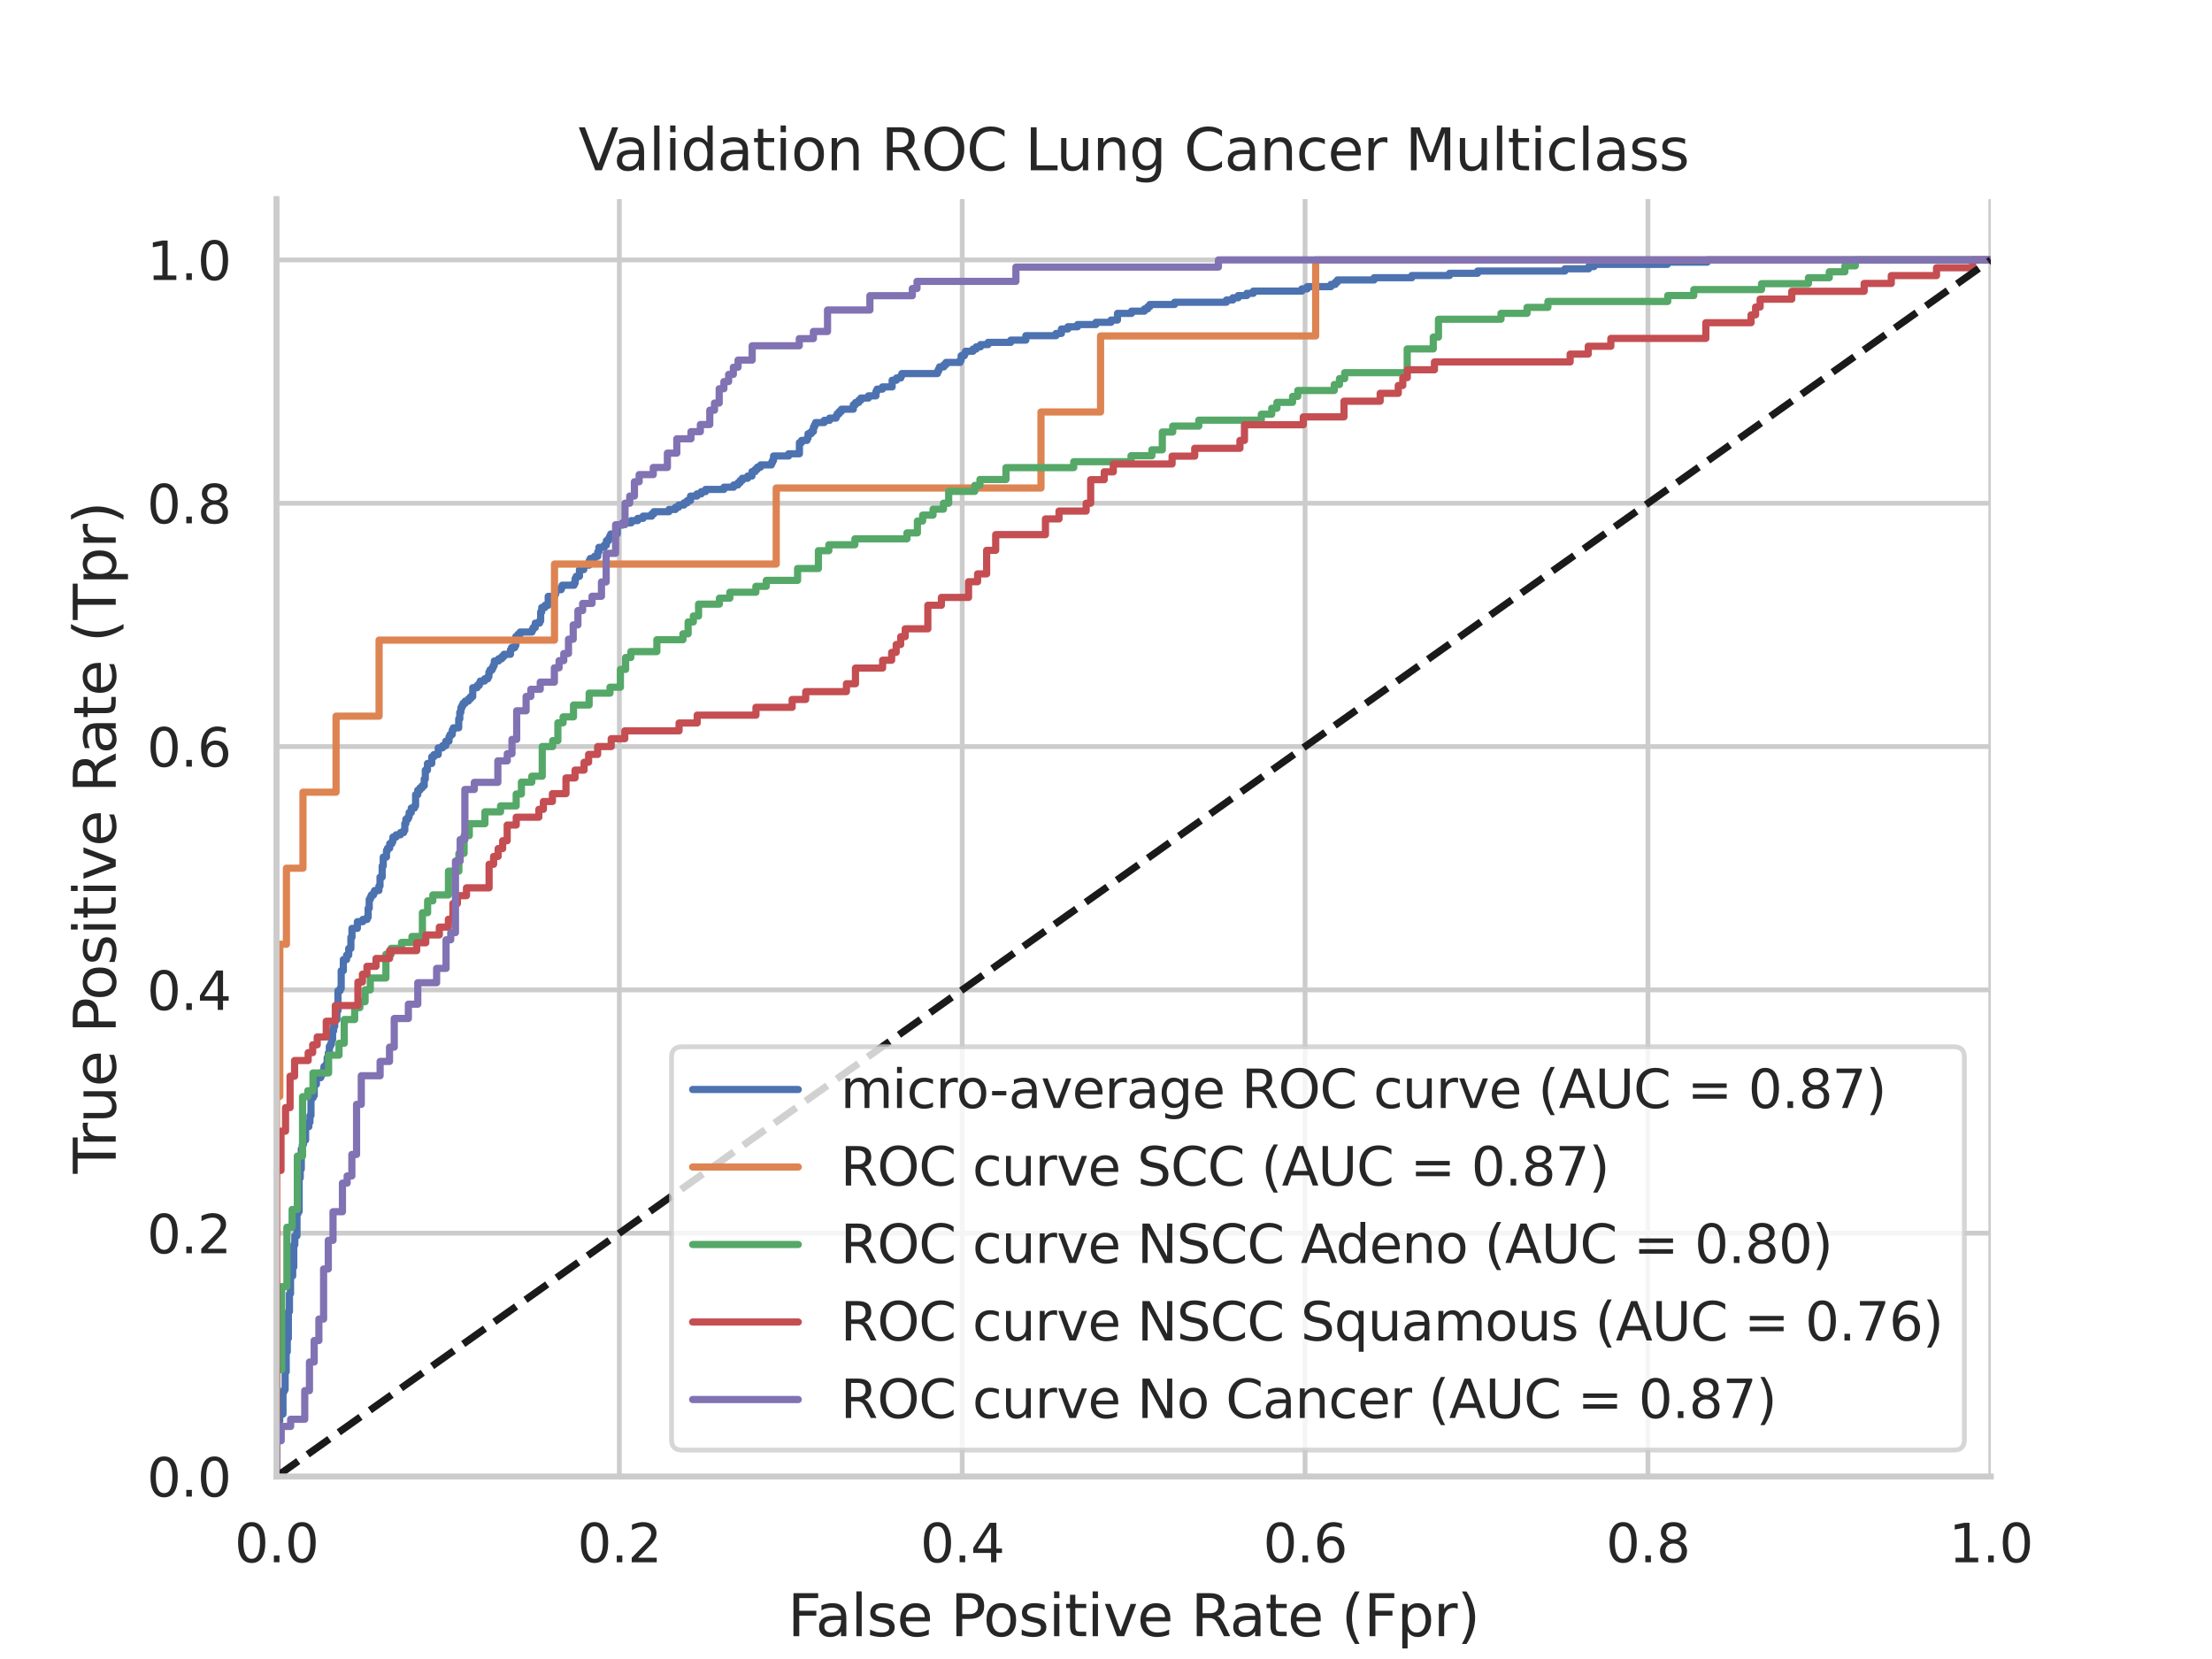 <?xml version="1.0" encoding="utf-8" standalone="no"?>
<!DOCTYPE svg PUBLIC "-//W3C//DTD SVG 1.1//EN"
  "http://www.w3.org/Graphics/SVG/1.1/DTD/svg11.dtd">
<svg xmlns:xlink="http://www.w3.org/1999/xlink" width="460.8pt" height="345.6pt" viewBox="0 0 460.8 345.6" xmlns="http://www.w3.org/2000/svg" version="1.1">
 <defs>
  <style type="text/css">*{stroke-linejoin: round; stroke-linecap: butt}</style>
 </defs>
 <g id="figure_1">
  <g id="patch_1">
   <path d="M 0 345.6 
L 460.8 345.6 
L 460.8 0 
L 0 0 
z
" style="fill: #ffffff"/>
  </g>
  <g id="axes_1">
   <g id="patch_2">
    <path d="M 57.6 307.584 
L 414.72 307.584 
L 414.72 41.472 
L 57.6 41.472 
z
" style="fill: #ffffff"/>
   </g>
   <g id="matplotlib.axis_1">
    <g id="xtick_1">
     <g id="line2d_1">
      <path d="M 57.6 307.584 
L 57.6 41.472 
" clip-path="url(#pe71f2918fa)" style="fill: none; stroke: #cccccc; stroke-linecap: round"/>
     </g>
     <g id="text_1">
      <!-- 0.0 -->
      <g style="fill: #262626" transform="translate(48.853 325.442) scale(0.11 -0.11)">
       <defs>
        <path id="DejaVuSans-30" d="M 2034 4250 
Q 1547 4250 1301 3770 
Q 1056 3291 1056 2328 
Q 1056 1369 1301 889 
Q 1547 409 2034 409 
Q 2525 409 2770 889 
Q 3016 1369 3016 2328 
Q 3016 3291 2770 3770 
Q 2525 4250 2034 4250 
z
M 2034 4750 
Q 2819 4750 3233 4129 
Q 3647 3509 3647 2328 
Q 3647 1150 3233 529 
Q 2819 -91 2034 -91 
Q 1250 -91 836 529 
Q 422 1150 422 2328 
Q 422 3509 836 4129 
Q 1250 4750 2034 4750 
z
" transform="scale(0.016)"/>
        <path id="DejaVuSans-2e" d="M 684 794 
L 1344 794 
L 1344 0 
L 684 0 
L 684 794 
z
" transform="scale(0.016)"/>
       </defs>
       <use xlink:href="#DejaVuSans-30"/>
       <use xlink:href="#DejaVuSans-2e" x="63.623"/>
       <use xlink:href="#DejaVuSans-30" x="95.41"/>
      </g>
     </g>
    </g>
    <g id="xtick_2">
     <g id="line2d_2">
      <path d="M 129.024 307.584 
L 129.024 41.472 
" clip-path="url(#pe71f2918fa)" style="fill: none; stroke: #cccccc; stroke-linecap: round"/>
     </g>
     <g id="text_2">
      <!-- 0.2 -->
      <g style="fill: #262626" transform="translate(120.277 325.442) scale(0.11 -0.11)">
       <defs>
        <path id="DejaVuSans-32" d="M 1228 531 
L 3431 531 
L 3431 0 
L 469 0 
L 469 531 
Q 828 903 1448 1529 
Q 2069 2156 2228 2338 
Q 2531 2678 2651 2914 
Q 2772 3150 2772 3378 
Q 2772 3750 2511 3984 
Q 2250 4219 1831 4219 
Q 1534 4219 1204 4116 
Q 875 4013 500 3803 
L 500 4441 
Q 881 4594 1212 4672 
Q 1544 4750 1819 4750 
Q 2544 4750 2975 4387 
Q 3406 4025 3406 3419 
Q 3406 3131 3298 2873 
Q 3191 2616 2906 2266 
Q 2828 2175 2409 1742 
Q 1991 1309 1228 531 
z
" transform="scale(0.016)"/>
       </defs>
       <use xlink:href="#DejaVuSans-30"/>
       <use xlink:href="#DejaVuSans-2e" x="63.623"/>
       <use xlink:href="#DejaVuSans-32" x="95.41"/>
      </g>
     </g>
    </g>
    <g id="xtick_3">
     <g id="line2d_3">
      <path d="M 200.448 307.584 
L 200.448 41.472 
" clip-path="url(#pe71f2918fa)" style="fill: none; stroke: #cccccc; stroke-linecap: round"/>
     </g>
     <g id="text_3">
      <!-- 0.4 -->
      <g style="fill: #262626" transform="translate(191.701 325.442) scale(0.11 -0.11)">
       <defs>
        <path id="DejaVuSans-34" d="M 2419 4116 
L 825 1625 
L 2419 1625 
L 2419 4116 
z
M 2253 4666 
L 3047 4666 
L 3047 1625 
L 3713 1625 
L 3713 1100 
L 3047 1100 
L 3047 0 
L 2419 0 
L 2419 1100 
L 313 1100 
L 313 1709 
L 2253 4666 
z
" transform="scale(0.016)"/>
       </defs>
       <use xlink:href="#DejaVuSans-30"/>
       <use xlink:href="#DejaVuSans-2e" x="63.623"/>
       <use xlink:href="#DejaVuSans-34" x="95.41"/>
      </g>
     </g>
    </g>
    <g id="xtick_4">
     <g id="line2d_4">
      <path d="M 271.872 307.584 
L 271.872 41.472 
" clip-path="url(#pe71f2918fa)" style="fill: none; stroke: #cccccc; stroke-linecap: round"/>
     </g>
     <g id="text_4">
      <!-- 0.6 -->
      <g style="fill: #262626" transform="translate(263.125 325.442) scale(0.11 -0.11)">
       <defs>
        <path id="DejaVuSans-36" d="M 2113 2584 
Q 1688 2584 1439 2293 
Q 1191 2003 1191 1497 
Q 1191 994 1439 701 
Q 1688 409 2113 409 
Q 2538 409 2786 701 
Q 3034 994 3034 1497 
Q 3034 2003 2786 2293 
Q 2538 2584 2113 2584 
z
M 3366 4563 
L 3366 3988 
Q 3128 4100 2886 4159 
Q 2644 4219 2406 4219 
Q 1781 4219 1451 3797 
Q 1122 3375 1075 2522 
Q 1259 2794 1537 2939 
Q 1816 3084 2150 3084 
Q 2853 3084 3261 2657 
Q 3669 2231 3669 1497 
Q 3669 778 3244 343 
Q 2819 -91 2113 -91 
Q 1303 -91 875 529 
Q 447 1150 447 2328 
Q 447 3434 972 4092 
Q 1497 4750 2381 4750 
Q 2619 4750 2861 4703 
Q 3103 4656 3366 4563 
z
" transform="scale(0.016)"/>
       </defs>
       <use xlink:href="#DejaVuSans-30"/>
       <use xlink:href="#DejaVuSans-2e" x="63.623"/>
       <use xlink:href="#DejaVuSans-36" x="95.41"/>
      </g>
     </g>
    </g>
    <g id="xtick_5">
     <g id="line2d_5">
      <path d="M 343.296 307.584 
L 343.296 41.472 
" clip-path="url(#pe71f2918fa)" style="fill: none; stroke: #cccccc; stroke-linecap: round"/>
     </g>
     <g id="text_5">
      <!-- 0.8 -->
      <g style="fill: #262626" transform="translate(334.549 325.442) scale(0.11 -0.11)">
       <defs>
        <path id="DejaVuSans-38" d="M 2034 2216 
Q 1584 2216 1326 1975 
Q 1069 1734 1069 1313 
Q 1069 891 1326 650 
Q 1584 409 2034 409 
Q 2484 409 2743 651 
Q 3003 894 3003 1313 
Q 3003 1734 2745 1975 
Q 2488 2216 2034 2216 
z
M 1403 2484 
Q 997 2584 770 2862 
Q 544 3141 544 3541 
Q 544 4100 942 4425 
Q 1341 4750 2034 4750 
Q 2731 4750 3128 4425 
Q 3525 4100 3525 3541 
Q 3525 3141 3298 2862 
Q 3072 2584 2669 2484 
Q 3125 2378 3379 2068 
Q 3634 1759 3634 1313 
Q 3634 634 3220 271 
Q 2806 -91 2034 -91 
Q 1263 -91 848 271 
Q 434 634 434 1313 
Q 434 1759 690 2068 
Q 947 2378 1403 2484 
z
M 1172 3481 
Q 1172 3119 1398 2916 
Q 1625 2713 2034 2713 
Q 2441 2713 2670 2916 
Q 2900 3119 2900 3481 
Q 2900 3844 2670 4047 
Q 2441 4250 2034 4250 
Q 1625 4250 1398 4047 
Q 1172 3844 1172 3481 
z
" transform="scale(0.016)"/>
       </defs>
       <use xlink:href="#DejaVuSans-30"/>
       <use xlink:href="#DejaVuSans-2e" x="63.623"/>
       <use xlink:href="#DejaVuSans-38" x="95.41"/>
      </g>
     </g>
    </g>
    <g id="xtick_6">
     <g id="line2d_6">
      <path d="M 414.72 307.584 
L 414.72 41.472 
" clip-path="url(#pe71f2918fa)" style="fill: none; stroke: #cccccc; stroke-linecap: round"/>
     </g>
     <g id="text_6">
      <!-- 1.0 -->
      <g style="fill: #262626" transform="translate(405.973 325.442) scale(0.11 -0.11)">
       <defs>
        <path id="DejaVuSans-31" d="M 794 531 
L 1825 531 
L 1825 4091 
L 703 3866 
L 703 4441 
L 1819 4666 
L 2450 4666 
L 2450 531 
L 3481 531 
L 3481 0 
L 794 0 
L 794 531 
z
" transform="scale(0.016)"/>
       </defs>
       <use xlink:href="#DejaVuSans-31"/>
       <use xlink:href="#DejaVuSans-2e" x="63.623"/>
       <use xlink:href="#DejaVuSans-30" x="95.41"/>
      </g>
     </g>
    </g>
    <g id="text_7">
     <!-- False Positive Rate (Fpr) -->
     <g style="fill: #262626" transform="translate(164.085 340.848) scale(0.12 -0.12)">
      <defs>
       <path id="DejaVuSans-46" d="M 628 4666 
L 3309 4666 
L 3309 4134 
L 1259 4134 
L 1259 2759 
L 3109 2759 
L 3109 2228 
L 1259 2228 
L 1259 0 
L 628 0 
L 628 4666 
z
" transform="scale(0.016)"/>
       <path id="DejaVuSans-61" d="M 2194 1759 
Q 1497 1759 1228 1600 
Q 959 1441 959 1056 
Q 959 750 1161 570 
Q 1363 391 1709 391 
Q 2188 391 2477 730 
Q 2766 1069 2766 1631 
L 2766 1759 
L 2194 1759 
z
M 3341 1997 
L 3341 0 
L 2766 0 
L 2766 531 
Q 2569 213 2275 61 
Q 1981 -91 1556 -91 
Q 1019 -91 701 211 
Q 384 513 384 1019 
Q 384 1609 779 1909 
Q 1175 2209 1959 2209 
L 2766 2209 
L 2766 2266 
Q 2766 2663 2505 2880 
Q 2244 3097 1772 3097 
Q 1472 3097 1187 3025 
Q 903 2953 641 2809 
L 641 3341 
Q 956 3463 1253 3523 
Q 1550 3584 1831 3584 
Q 2591 3584 2966 3190 
Q 3341 2797 3341 1997 
z
" transform="scale(0.016)"/>
       <path id="DejaVuSans-6c" d="M 603 4863 
L 1178 4863 
L 1178 0 
L 603 0 
L 603 4863 
z
" transform="scale(0.016)"/>
       <path id="DejaVuSans-73" d="M 2834 3397 
L 2834 2853 
Q 2591 2978 2328 3040 
Q 2066 3103 1784 3103 
Q 1356 3103 1142 2972 
Q 928 2841 928 2578 
Q 928 2378 1081 2264 
Q 1234 2150 1697 2047 
L 1894 2003 
Q 2506 1872 2764 1633 
Q 3022 1394 3022 966 
Q 3022 478 2636 193 
Q 2250 -91 1575 -91 
Q 1294 -91 989 -36 
Q 684 19 347 128 
L 347 722 
Q 666 556 975 473 
Q 1284 391 1588 391 
Q 1994 391 2212 530 
Q 2431 669 2431 922 
Q 2431 1156 2273 1281 
Q 2116 1406 1581 1522 
L 1381 1569 
Q 847 1681 609 1914 
Q 372 2147 372 2553 
Q 372 3047 722 3315 
Q 1072 3584 1716 3584 
Q 2034 3584 2315 3537 
Q 2597 3491 2834 3397 
z
" transform="scale(0.016)"/>
       <path id="DejaVuSans-65" d="M 3597 1894 
L 3597 1613 
L 953 1613 
Q 991 1019 1311 708 
Q 1631 397 2203 397 
Q 2534 397 2845 478 
Q 3156 559 3463 722 
L 3463 178 
Q 3153 47 2828 -22 
Q 2503 -91 2169 -91 
Q 1331 -91 842 396 
Q 353 884 353 1716 
Q 353 2575 817 3079 
Q 1281 3584 2069 3584 
Q 2775 3584 3186 3129 
Q 3597 2675 3597 1894 
z
M 3022 2063 
Q 3016 2534 2758 2815 
Q 2500 3097 2075 3097 
Q 1594 3097 1305 2825 
Q 1016 2553 972 2059 
L 3022 2063 
z
" transform="scale(0.016)"/>
       <path id="DejaVuSans-20" transform="scale(0.016)"/>
       <path id="DejaVuSans-50" d="M 1259 4147 
L 1259 2394 
L 2053 2394 
Q 2494 2394 2734 2622 
Q 2975 2850 2975 3272 
Q 2975 3691 2734 3919 
Q 2494 4147 2053 4147 
L 1259 4147 
z
M 628 4666 
L 2053 4666 
Q 2838 4666 3239 4311 
Q 3641 3956 3641 3272 
Q 3641 2581 3239 2228 
Q 2838 1875 2053 1875 
L 1259 1875 
L 1259 0 
L 628 0 
L 628 4666 
z
" transform="scale(0.016)"/>
       <path id="DejaVuSans-6f" d="M 1959 3097 
Q 1497 3097 1228 2736 
Q 959 2375 959 1747 
Q 959 1119 1226 758 
Q 1494 397 1959 397 
Q 2419 397 2687 759 
Q 2956 1122 2956 1747 
Q 2956 2369 2687 2733 
Q 2419 3097 1959 3097 
z
M 1959 3584 
Q 2709 3584 3137 3096 
Q 3566 2609 3566 1747 
Q 3566 888 3137 398 
Q 2709 -91 1959 -91 
Q 1206 -91 779 398 
Q 353 888 353 1747 
Q 353 2609 779 3096 
Q 1206 3584 1959 3584 
z
" transform="scale(0.016)"/>
       <path id="DejaVuSans-69" d="M 603 3500 
L 1178 3500 
L 1178 0 
L 603 0 
L 603 3500 
z
M 603 4863 
L 1178 4863 
L 1178 4134 
L 603 4134 
L 603 4863 
z
" transform="scale(0.016)"/>
       <path id="DejaVuSans-74" d="M 1172 4494 
L 1172 3500 
L 2356 3500 
L 2356 3053 
L 1172 3053 
L 1172 1153 
Q 1172 725 1289 603 
Q 1406 481 1766 481 
L 2356 481 
L 2356 0 
L 1766 0 
Q 1100 0 847 248 
Q 594 497 594 1153 
L 594 3053 
L 172 3053 
L 172 3500 
L 594 3500 
L 594 4494 
L 1172 4494 
z
" transform="scale(0.016)"/>
       <path id="DejaVuSans-76" d="M 191 3500 
L 800 3500 
L 1894 563 
L 2988 3500 
L 3597 3500 
L 2284 0 
L 1503 0 
L 191 3500 
z
" transform="scale(0.016)"/>
       <path id="DejaVuSans-52" d="M 2841 2188 
Q 3044 2119 3236 1894 
Q 3428 1669 3622 1275 
L 4263 0 
L 3584 0 
L 2988 1197 
Q 2756 1666 2539 1819 
Q 2322 1972 1947 1972 
L 1259 1972 
L 1259 0 
L 628 0 
L 628 4666 
L 2053 4666 
Q 2853 4666 3247 4331 
Q 3641 3997 3641 3322 
Q 3641 2881 3436 2590 
Q 3231 2300 2841 2188 
z
M 1259 4147 
L 1259 2491 
L 2053 2491 
Q 2509 2491 2742 2702 
Q 2975 2913 2975 3322 
Q 2975 3731 2742 3939 
Q 2509 4147 2053 4147 
L 1259 4147 
z
" transform="scale(0.016)"/>
       <path id="DejaVuSans-28" d="M 1984 4856 
Q 1566 4138 1362 3434 
Q 1159 2731 1159 2009 
Q 1159 1288 1364 580 
Q 1569 -128 1984 -844 
L 1484 -844 
Q 1016 -109 783 600 
Q 550 1309 550 2009 
Q 550 2706 781 3412 
Q 1013 4119 1484 4856 
L 1984 4856 
z
" transform="scale(0.016)"/>
       <path id="DejaVuSans-70" d="M 1159 525 
L 1159 -1331 
L 581 -1331 
L 581 3500 
L 1159 3500 
L 1159 2969 
Q 1341 3281 1617 3432 
Q 1894 3584 2278 3584 
Q 2916 3584 3314 3078 
Q 3713 2572 3713 1747 
Q 3713 922 3314 415 
Q 2916 -91 2278 -91 
Q 1894 -91 1617 61 
Q 1341 213 1159 525 
z
M 3116 1747 
Q 3116 2381 2855 2742 
Q 2594 3103 2138 3103 
Q 1681 3103 1420 2742 
Q 1159 2381 1159 1747 
Q 1159 1113 1420 752 
Q 1681 391 2138 391 
Q 2594 391 2855 752 
Q 3116 1113 3116 1747 
z
" transform="scale(0.016)"/>
       <path id="DejaVuSans-72" d="M 2631 2963 
Q 2534 3019 2420 3045 
Q 2306 3072 2169 3072 
Q 1681 3072 1420 2755 
Q 1159 2438 1159 1844 
L 1159 0 
L 581 0 
L 581 3500 
L 1159 3500 
L 1159 2956 
Q 1341 3275 1631 3429 
Q 1922 3584 2338 3584 
Q 2397 3584 2469 3576 
Q 2541 3569 2628 3553 
L 2631 2963 
z
" transform="scale(0.016)"/>
       <path id="DejaVuSans-29" d="M 513 4856 
L 1013 4856 
Q 1481 4119 1714 3412 
Q 1947 2706 1947 2009 
Q 1947 1309 1714 600 
Q 1481 -109 1013 -844 
L 513 -844 
Q 928 -128 1133 580 
Q 1338 1288 1338 2009 
Q 1338 2731 1133 3434 
Q 928 4138 513 4856 
z
" transform="scale(0.016)"/>
      </defs>
      <use xlink:href="#DejaVuSans-46"/>
      <use xlink:href="#DejaVuSans-61" x="48.395"/>
      <use xlink:href="#DejaVuSans-6c" x="109.674"/>
      <use xlink:href="#DejaVuSans-73" x="137.457"/>
      <use xlink:href="#DejaVuSans-65" x="189.557"/>
      <use xlink:href="#DejaVuSans-20" x="251.08"/>
      <use xlink:href="#DejaVuSans-50" x="282.867"/>
      <use xlink:href="#DejaVuSans-6f" x="339.545"/>
      <use xlink:href="#DejaVuSans-73" x="400.727"/>
      <use xlink:href="#DejaVuSans-69" x="452.826"/>
      <use xlink:href="#DejaVuSans-74" x="480.609"/>
      <use xlink:href="#DejaVuSans-69" x="519.818"/>
      <use xlink:href="#DejaVuSans-76" x="547.602"/>
      <use xlink:href="#DejaVuSans-65" x="606.781"/>
      <use xlink:href="#DejaVuSans-20" x="668.305"/>
      <use xlink:href="#DejaVuSans-52" x="700.092"/>
      <use xlink:href="#DejaVuSans-61" x="767.324"/>
      <use xlink:href="#DejaVuSans-74" x="828.604"/>
      <use xlink:href="#DejaVuSans-65" x="867.812"/>
      <use xlink:href="#DejaVuSans-20" x="929.336"/>
      <use xlink:href="#DejaVuSans-28" x="961.123"/>
      <use xlink:href="#DejaVuSans-46" x="1000.137"/>
      <use xlink:href="#DejaVuSans-70" x="1057.656"/>
      <use xlink:href="#DejaVuSans-72" x="1121.133"/>
      <use xlink:href="#DejaVuSans-29" x="1162.246"/>
     </g>
    </g>
   </g>
   <g id="matplotlib.axis_2">
    <g id="ytick_1">
     <g id="line2d_7">
      <path d="M 57.6 307.584 
L 414.72 307.584 
" clip-path="url(#pe71f2918fa)" style="fill: none; stroke: #cccccc; stroke-linecap: round"/>
     </g>
     <g id="text_8">
      <!-- 0.0 -->
      <g style="fill: #262626" transform="translate(30.607 311.763) scale(0.11 -0.11)">
       <use xlink:href="#DejaVuSans-30"/>
       <use xlink:href="#DejaVuSans-2e" x="63.623"/>
       <use xlink:href="#DejaVuSans-30" x="95.41"/>
      </g>
     </g>
    </g>
    <g id="ytick_2">
     <g id="line2d_8">
      <path d="M 57.6 256.896 
L 414.72 256.896 
" clip-path="url(#pe71f2918fa)" style="fill: none; stroke: #cccccc; stroke-linecap: round"/>
     </g>
     <g id="text_9">
      <!-- 0.2 -->
      <g style="fill: #262626" transform="translate(30.607 261.075) scale(0.11 -0.11)">
       <use xlink:href="#DejaVuSans-30"/>
       <use xlink:href="#DejaVuSans-2e" x="63.623"/>
       <use xlink:href="#DejaVuSans-32" x="95.41"/>
      </g>
     </g>
    </g>
    <g id="ytick_3">
     <g id="line2d_9">
      <path d="M 57.6 206.208 
L 414.72 206.208 
" clip-path="url(#pe71f2918fa)" style="fill: none; stroke: #cccccc; stroke-linecap: round"/>
     </g>
     <g id="text_10">
      <!-- 0.4 -->
      <g style="fill: #262626" transform="translate(30.607 210.387) scale(0.11 -0.11)">
       <use xlink:href="#DejaVuSans-30"/>
       <use xlink:href="#DejaVuSans-2e" x="63.623"/>
       <use xlink:href="#DejaVuSans-34" x="95.41"/>
      </g>
     </g>
    </g>
    <g id="ytick_4">
     <g id="line2d_10">
      <path d="M 57.6 155.52 
L 414.72 155.52 
" clip-path="url(#pe71f2918fa)" style="fill: none; stroke: #cccccc; stroke-linecap: round"/>
     </g>
     <g id="text_11">
      <!-- 0.6 -->
      <g style="fill: #262626" transform="translate(30.607 159.699) scale(0.11 -0.11)">
       <use xlink:href="#DejaVuSans-30"/>
       <use xlink:href="#DejaVuSans-2e" x="63.623"/>
       <use xlink:href="#DejaVuSans-36" x="95.41"/>
      </g>
     </g>
    </g>
    <g id="ytick_5">
     <g id="line2d_11">
      <path d="M 57.6 104.832 
L 414.72 104.832 
" clip-path="url(#pe71f2918fa)" style="fill: none; stroke: #cccccc; stroke-linecap: round"/>
     </g>
     <g id="text_12">
      <!-- 0.8 -->
      <g style="fill: #262626" transform="translate(30.607 109.011) scale(0.11 -0.11)">
       <use xlink:href="#DejaVuSans-30"/>
       <use xlink:href="#DejaVuSans-2e" x="63.623"/>
       <use xlink:href="#DejaVuSans-38" x="95.41"/>
      </g>
     </g>
    </g>
    <g id="ytick_6">
     <g id="line2d_12">
      <path d="M 57.6 54.144 
L 414.72 54.144 
" clip-path="url(#pe71f2918fa)" style="fill: none; stroke: #cccccc; stroke-linecap: round"/>
     </g>
     <g id="text_13">
      <!-- 1.0 -->
      <g style="fill: #262626" transform="translate(30.607 58.323) scale(0.11 -0.11)">
       <use xlink:href="#DejaVuSans-31"/>
       <use xlink:href="#DejaVuSans-2e" x="63.623"/>
       <use xlink:href="#DejaVuSans-30" x="95.41"/>
      </g>
     </g>
    </g>
    <g id="text_14">
     <!-- True Positive Rate (Tpr) -->
     <g style="fill: #262626" transform="translate(24.111 244.493) rotate(-90) scale(0.12 -0.12)">
      <defs>
       <path id="DejaVuSans-54" d="M -19 4666 
L 3928 4666 
L 3928 4134 
L 2272 4134 
L 2272 0 
L 1638 0 
L 1638 4134 
L -19 4134 
L -19 4666 
z
" transform="scale(0.016)"/>
       <path id="DejaVuSans-75" d="M 544 1381 
L 544 3500 
L 1119 3500 
L 1119 1403 
Q 1119 906 1312 657 
Q 1506 409 1894 409 
Q 2359 409 2629 706 
Q 2900 1003 2900 1516 
L 2900 3500 
L 3475 3500 
L 3475 0 
L 2900 0 
L 2900 538 
Q 2691 219 2414 64 
Q 2138 -91 1772 -91 
Q 1169 -91 856 284 
Q 544 659 544 1381 
z
M 1991 3584 
L 1991 3584 
z
" transform="scale(0.016)"/>
      </defs>
      <use xlink:href="#DejaVuSans-54"/>
      <use xlink:href="#DejaVuSans-72" x="46.334"/>
      <use xlink:href="#DejaVuSans-75" x="87.447"/>
      <use xlink:href="#DejaVuSans-65" x="150.826"/>
      <use xlink:href="#DejaVuSans-20" x="212.35"/>
      <use xlink:href="#DejaVuSans-50" x="244.137"/>
      <use xlink:href="#DejaVuSans-6f" x="300.814"/>
      <use xlink:href="#DejaVuSans-73" x="361.996"/>
      <use xlink:href="#DejaVuSans-69" x="414.096"/>
      <use xlink:href="#DejaVuSans-74" x="441.879"/>
      <use xlink:href="#DejaVuSans-69" x="481.088"/>
      <use xlink:href="#DejaVuSans-76" x="508.871"/>
      <use xlink:href="#DejaVuSans-65" x="568.051"/>
      <use xlink:href="#DejaVuSans-20" x="629.574"/>
      <use xlink:href="#DejaVuSans-52" x="661.361"/>
      <use xlink:href="#DejaVuSans-61" x="728.594"/>
      <use xlink:href="#DejaVuSans-74" x="789.873"/>
      <use xlink:href="#DejaVuSans-65" x="829.082"/>
      <use xlink:href="#DejaVuSans-20" x="890.605"/>
      <use xlink:href="#DejaVuSans-28" x="922.393"/>
      <use xlink:href="#DejaVuSans-54" x="961.406"/>
      <use xlink:href="#DejaVuSans-70" x="1022.49"/>
      <use xlink:href="#DejaVuSans-72" x="1085.967"/>
      <use xlink:href="#DejaVuSans-29" x="1127.08"/>
     </g>
    </g>
   </g>
   <g id="line2d_13">
    <path d="M 57.6 307.584 
L 57.6 299.693 
L 57.825 299.693 
L 57.825 295.98 
L 58.274 295.98 
L 58.274 294.587 
L 58.948 294.587 
L 58.948 289.945 
L 59.172 289.945 
L 59.172 289.481 
L 59.397 289.481 
L 59.397 285.768 
L 59.621 285.768 
L 59.621 281.59 
L 59.846 281.59 
L 59.846 278.805 
L 60.071 278.805 
L 60.071 273.235 
L 60.295 273.235 
L 60.295 269.522 
L 60.52 269.522 
L 60.52 265.808 
L 60.969 265.808 
L 60.969 263.951 
L 61.194 263.951 
L 61.194 259.31 
L 61.418 259.31 
L 61.418 257.453 
L 61.867 257.453 
L 61.867 252.811 
L 62.092 252.811 
L 62.092 252.347 
L 62.317 252.347 
L 62.317 245.384 
L 62.541 245.384 
L 62.541 243.528 
L 62.766 243.528 
L 62.766 239.35 
L 62.99 239.35 
L 62.99 238.422 
L 63.215 238.422 
L 63.215 237.493 
L 63.664 237.493 
L 63.664 234.708 
L 64.338 234.708 
L 64.338 233.78 
L 64.563 233.78 
L 64.563 232.388 
L 64.787 232.388 
L 64.787 228.674 
L 65.237 228.674 
L 65.237 228.21 
L 65.461 228.21 
L 65.461 225.889 
L 65.91 225.889 
L 65.91 224.497 
L 66.809 224.497 
L 66.809 224.032 
L 67.033 224.032 
L 67.033 223.568 
L 67.258 223.568 
L 67.258 223.104 
L 67.483 223.104 
L 67.483 222.176 
L 67.932 222.176 
L 67.932 221.711 
L 68.156 221.711 
L 68.156 220.319 
L 68.381 220.319 
L 68.381 219.391 
L 68.606 219.391 
L 68.606 217.998 
L 68.83 217.998 
L 68.83 217.534 
L 69.055 217.534 
L 69.055 216.606 
L 69.279 216.606 
L 69.279 214.749 
L 69.504 214.749 
L 69.504 213.82 
L 69.729 213.82 
L 69.729 212.428 
L 70.178 212.428 
L 70.178 210.571 
L 70.402 210.571 
L 70.402 206.394 
L 70.852 206.394 
L 70.852 205.929 
L 71.076 205.929 
L 71.076 202.216 
L 71.525 202.216 
L 71.525 199.895 
L 72.199 199.895 
L 72.199 198.967 
L 72.648 198.967 
L 72.648 197.574 
L 73.098 197.574 
L 73.098 195.253 
L 73.322 195.253 
L 73.322 193.397 
L 74.445 193.397 
L 74.445 192.004 
L 75.568 192.004 
L 75.568 191.54 
L 76.467 191.54 
L 76.467 191.076 
L 76.691 191.076 
L 76.691 189.219 
L 76.916 189.219 
L 76.916 187.362 
L 77.141 187.362 
L 77.141 186.898 
L 77.365 186.898 
L 77.365 186.434 
L 77.814 186.434 
L 77.814 185.97 
L 78.039 185.97 
L 78.039 185.506 
L 78.937 185.506 
L 78.937 184.577 
L 79.162 184.577 
L 79.162 182.721 
L 79.611 182.721 
L 79.611 180.4 
L 79.836 180.4 
L 79.836 178.543 
L 80.51 178.543 
L 80.51 177.151 
L 80.734 177.151 
L 80.734 176.686 
L 81.183 176.686 
L 81.183 175.758 
L 81.633 175.758 
L 81.633 175.294 
L 81.857 175.294 
L 81.857 174.366 
L 82.531 174.366 
L 82.531 173.901 
L 83.429 173.901 
L 83.429 173.437 
L 84.103 173.437 
L 84.103 172.973 
L 84.328 172.973 
L 84.328 171.58 
L 84.552 171.58 
L 84.552 170.652 
L 85.002 170.652 
L 85.002 170.188 
L 85.226 170.188 
L 85.226 169.26 
L 85.675 169.26 
L 85.675 168.331 
L 86.349 168.331 
L 86.349 167.867 
L 86.574 167.867 
L 86.574 165.546 
L 87.023 165.546 
L 87.023 164.618 
L 87.472 164.618 
L 87.472 164.154 
L 87.922 164.154 
L 87.922 163.689 
L 88.371 163.689 
L 88.371 162.297 
L 88.595 162.297 
L 88.595 160.44 
L 89.045 160.44 
L 89.045 159.048 
L 89.943 159.048 
L 89.943 157.655 
L 90.392 157.655 
L 90.392 157.191 
L 91.291 157.191 
L 91.291 155.799 
L 92.189 155.799 
L 92.189 155.334 
L 92.863 155.334 
L 92.863 154.406 
L 93.537 154.406 
L 93.537 153.478 
L 93.761 153.478 
L 93.761 153.013 
L 94.21 153.013 
L 94.21 152.085 
L 94.435 152.085 
L 94.435 151.621 
L 95.558 151.621 
L 95.558 149.764 
L 95.783 149.764 
L 95.783 148.372 
L 96.007 148.372 
L 96.007 147.443 
L 96.232 147.443 
L 96.232 146.979 
L 96.456 146.979 
L 96.456 146.515 
L 96.906 146.515 
L 96.906 146.051 
L 97.579 146.051 
L 97.579 145.587 
L 98.029 145.587 
L 98.029 145.122 
L 98.478 145.122 
L 98.478 143.266 
L 99.376 143.266 
L 99.376 142.802 
L 99.826 142.802 
L 99.826 142.337 
L 100.05 142.337 
L 100.05 141.873 
L 100.949 141.873 
L 100.949 141.409 
L 101.622 141.409 
L 101.622 140.945 
L 101.847 140.945 
L 101.847 140.017 
L 102.072 140.017 
L 102.072 139.552 
L 102.521 139.552 
L 102.521 139.088 
L 102.745 139.088 
L 102.745 138.624 
L 102.97 138.624 
L 102.97 137.696 
L 103.868 137.696 
L 103.868 137.231 
L 104.542 137.231 
L 104.542 136.767 
L 104.991 136.767 
L 104.991 136.303 
L 106.339 136.303 
L 106.339 135.375 
L 106.564 135.375 
L 106.564 134.911 
L 107.237 134.911 
L 107.237 134.446 
L 107.462 134.446 
L 107.462 132.59 
L 107.911 132.59 
L 107.911 132.126 
L 108.36 132.126 
L 108.36 131.661 
L 110.831 131.661 
L 110.831 131.197 
L 111.056 131.197 
L 111.056 130.733 
L 111.505 130.733 
L 111.505 129.805 
L 112.403 129.805 
L 112.403 129.34 
L 112.628 129.34 
L 112.628 127.484 
L 112.853 127.484 
L 112.853 126.555 
L 113.526 126.555 
L 113.526 126.091 
L 114.2 126.091 
L 114.2 124.235 
L 115.548 124.235 
L 115.548 123.77 
L 115.772 123.77 
L 115.772 122.842 
L 116.895 122.842 
L 116.895 122.378 
L 117.12 122.378 
L 117.12 121.914 
L 119.591 121.914 
L 119.591 121.449 
L 119.815 121.449 
L 119.815 120.521 
L 120.04 120.521 
L 120.04 120.057 
L 120.714 120.057 
L 120.714 118.664 
L 121.612 118.664 
L 121.612 117.736 
L 122.735 117.736 
L 122.735 116.808 
L 122.96 116.808 
L 122.96 116.344 
L 123.858 116.344 
L 123.858 115.879 
L 124.532 115.879 
L 124.532 114.951 
L 124.757 114.951 
L 124.757 114.023 
L 125.88 114.023 
L 125.88 113.559 
L 126.329 113.559 
L 126.329 112.63 
L 126.778 112.63 
L 126.778 112.166 
L 127.003 112.166 
L 127.003 111.702 
L 127.227 111.702 
L 127.227 111.238 
L 128.575 111.238 
L 128.575 109.381 
L 129.698 109.381 
L 129.698 108.917 
L 131.495 108.917 
L 131.495 108.453 
L 132.842 108.453 
L 132.842 107.988 
L 133.965 107.988 
L 133.965 107.524 
L 135.762 107.524 
L 135.762 107.06 
L 136.211 107.06 
L 136.211 106.596 
L 139.356 106.596 
L 139.356 106.132 
L 140.703 106.132 
L 140.703 105.668 
L 141.377 105.668 
L 141.377 105.203 
L 142.5 105.203 
L 142.5 104.739 
L 143.174 104.739 
L 143.174 104.275 
L 143.848 104.275 
L 143.848 103.347 
L 145.195 103.347 
L 145.195 102.882 
L 146.094 102.882 
L 146.094 102.418 
L 146.992 102.418 
L 146.992 101.954 
L 150.811 101.954 
L 150.811 101.49 
L 152.832 101.49 
L 152.832 101.026 
L 153.73 101.026 
L 153.73 100.562 
L 154.18 100.562 
L 154.18 100.097 
L 154.629 100.097 
L 154.629 99.633 
L 155.752 99.633 
L 155.752 99.169 
L 156.65 99.169 
L 156.65 98.241 
L 157.324 98.241 
L 157.324 97.777 
L 157.773 97.777 
L 157.773 97.312 
L 158.447 97.312 
L 158.447 96.848 
L 160.693 96.848 
L 160.693 96.384 
L 160.918 96.384 
L 160.918 95.92 
L 161.142 95.92 
L 161.142 94.991 
L 164.287 94.991 
L 164.287 94.527 
L 166.533 94.527 
L 166.533 92.206 
L 166.982 92.206 
L 166.982 91.742 
L 168.105 91.742 
L 168.105 91.278 
L 168.33 91.278 
L 168.33 90.35 
L 169.003 90.35 
L 169.003 89.886 
L 169.453 89.886 
L 169.453 88.957 
L 169.677 88.957 
L 169.677 88.493 
L 169.902 88.493 
L 169.902 88.029 
L 171.699 88.029 
L 171.699 87.565 
L 172.822 87.565 
L 172.822 87.1 
L 174.169 87.1 
L 174.169 86.636 
L 174.394 86.636 
L 174.394 86.172 
L 174.843 86.172 
L 174.843 85.708 
L 175.292 85.708 
L 175.292 85.244 
L 177.763 85.244 
L 177.763 84.315 
L 178.212 84.315 
L 178.212 83.851 
L 178.886 83.851 
L 178.886 83.387 
L 179.335 83.387 
L 179.335 82.923 
L 180.907 82.923 
L 180.907 82.459 
L 182.48 82.459 
L 182.48 81.53 
L 182.704 81.53 
L 182.704 81.066 
L 183.827 81.066 
L 183.827 80.602 
L 185.849 80.602 
L 185.849 79.209 
L 186.747 79.209 
L 186.747 78.745 
L 187.646 78.745 
L 187.646 78.281 
L 187.87 78.281 
L 187.87 77.817 
L 195.282 77.817 
L 195.282 77.353 
L 195.507 77.353 
L 195.507 76.889 
L 195.731 76.889 
L 195.731 76.424 
L 196.63 76.424 
L 196.63 75.96 
L 197.079 75.96 
L 197.079 75.496 
L 199.999 75.496 
L 199.999 75.032 
L 200.223 75.032 
L 200.223 74.104 
L 200.897 74.104 
L 200.897 73.639 
L 201.122 73.639 
L 201.122 73.175 
L 202.694 73.175 
L 202.694 72.711 
L 203.368 72.711 
L 203.368 72.247 
L 204.266 72.247 
L 204.266 71.783 
L 205.838 71.783 
L 205.838 71.319 
L 210.555 71.319 
L 210.555 70.854 
L 213.7 70.854 
L 213.7 69.926 
L 219.989 69.926 
L 219.989 69.462 
L 221.112 69.462 
L 221.112 68.533 
L 222.459 68.533 
L 222.459 68.069 
L 224.481 68.069 
L 224.481 67.605 
L 228.299 67.605 
L 228.299 67.141 
L 231.443 67.141 
L 231.443 66.677 
L 232.791 66.677 
L 232.791 65.284 
L 235.711 65.284 
L 235.711 64.82 
L 238.406 64.82 
L 238.406 64.356 
L 239.08 64.356 
L 239.08 63.892 
L 239.529 63.892 
L 239.529 63.428 
L 244.695 63.428 
L 244.695 62.963 
L 255.476 62.963 
L 255.476 62.499 
L 256.824 62.499 
L 256.824 62.035 
L 257.947 62.035 
L 257.947 61.571 
L 259.743 61.571 
L 259.743 61.107 
L 261.091 61.107 
L 261.091 60.642 
L 271.198 60.642 
L 271.198 60.178 
L 272.321 60.178 
L 272.321 59.714 
L 277.262 59.714 
L 277.262 59.25 
L 278.161 59.25 
L 278.161 58.786 
L 278.61 58.786 
L 278.61 58.322 
L 286.247 58.322 
L 286.247 57.857 
L 294.108 57.857 
L 294.108 57.393 
L 301.969 57.393 
L 301.969 56.929 
L 307.809 56.929 
L 307.809 56.465 
L 326.002 56.465 
L 326.002 56.001 
L 330.943 56.001 
L 330.943 55.537 
L 332.066 55.537 
L 332.066 55.072 
L 347.339 55.072 
L 347.339 54.608 
L 355.649 54.608 
L 355.649 54.144 
L 414.72 54.144 
L 414.72 54.144 
" clip-path="url(#pe71f2918fa)" style="fill: none; stroke: #4c72b0; stroke-width: 1.5; stroke-linecap: round"/>
   </g>
   <g id="line2d_14">
    <path d="M 57.6 307.584 
L 57.6 291.744 
L 57.6 228.384 
L 58.289 228.384 
L 58.289 196.704 
L 59.668 196.704 
L 59.668 180.864 
L 63.115 180.864 
L 63.115 165.024 
L 70.01 165.024 
L 70.01 149.184 
L 78.972 149.184 
L 78.972 133.344 
L 115.511 133.344 
L 115.511 117.504 
L 161.703 117.504 
L 161.703 101.664 
L 216.856 101.664 
L 216.856 85.824 
L 229.266 85.824 
L 229.266 69.984 
L 274.078 69.984 
L 274.078 54.144 
L 414.72 54.144 
" clip-path="url(#pe71f2918fa)" style="fill: none; stroke: #dd8452; stroke-width: 1.5; stroke-linecap: round"/>
   </g>
   <g id="line2d_15">
    <path d="M 57.6 307.584 
L 57.6 285.331 
L 58.685 285.331 
L 58.685 268.023 
L 59.771 268.023 
L 59.771 255.66 
L 60.856 255.66 
L 60.856 251.951 
L 61.942 251.951 
L 61.942 240.824 
L 63.027 240.824 
L 63.027 228.461 
L 64.113 228.461 
L 64.113 227.225 
L 65.198 227.225 
L 65.198 223.516 
L 68.455 223.516 
L 68.455 219.807 
L 70.626 219.807 
L 70.626 217.335 
L 71.711 217.335 
L 71.711 212.389 
L 73.882 212.389 
L 73.882 209.917 
L 74.968 209.917 
L 74.968 208.681 
L 76.053 208.681 
L 76.053 206.208 
L 77.138 206.208 
L 77.138 203.735 
L 80.395 203.735 
L 80.395 198.79 
L 81.48 198.79 
L 81.48 197.554 
L 83.651 197.554 
L 83.651 196.318 
L 85.822 196.318 
L 85.822 195.081 
L 87.993 195.081 
L 87.993 190.136 
L 89.079 190.136 
L 89.079 187.664 
L 90.164 187.664 
L 90.164 186.427 
L 93.421 186.427 
L 93.421 181.482 
L 95.591 181.482 
L 95.591 177.773 
L 96.677 177.773 
L 96.677 174.064 
L 97.762 174.064 
L 97.762 171.592 
L 101.019 171.592 
L 101.019 169.119 
L 104.275 169.119 
L 104.275 167.883 
L 107.532 167.883 
L 107.532 165.41 
L 108.617 165.41 
L 108.617 162.938 
L 110.788 162.938 
L 110.788 161.701 
L 112.959 161.701 
L 112.959 155.52 
L 115.13 155.52 
L 115.13 154.284 
L 116.215 154.284 
L 116.215 150.575 
L 117.301 150.575 
L 117.301 149.339 
L 119.472 149.339 
L 119.472 146.866 
L 122.728 146.866 
L 122.728 144.393 
L 127.07 144.393 
L 127.07 143.157 
L 129.241 143.157 
L 129.241 139.448 
L 130.327 139.448 
L 130.327 136.976 
L 131.412 136.976 
L 131.412 135.739 
L 136.839 135.739 
L 136.839 133.267 
L 142.267 133.267 
L 142.267 132.03 
L 143.352 132.03 
L 143.352 129.558 
L 144.438 129.558 
L 144.438 128.322 
L 145.523 128.322 
L 145.523 125.849 
L 149.865 125.849 
L 149.865 124.613 
L 152.036 124.613 
L 152.036 123.376 
L 157.463 123.376 
L 157.463 122.14 
L 159.634 122.14 
L 159.634 120.904 
L 166.147 120.904 
L 166.147 118.431 
L 170.489 118.431 
L 170.489 114.722 
L 172.66 114.722 
L 172.66 113.486 
L 178.087 113.486 
L 178.087 112.25 
L 188.942 112.25 
L 188.942 111.013 
L 191.113 111.013 
L 191.113 108.541 
L 192.198 108.541 
L 192.198 107.305 
L 194.369 107.305 
L 194.369 106.068 
L 196.54 106.068 
L 196.54 104.832 
L 197.626 104.832 
L 197.626 102.359 
L 203.053 102.359 
L 203.053 101.123 
L 204.139 101.123 
L 204.139 99.887 
L 209.566 99.887 
L 209.566 97.414 
L 223.677 97.414 
L 223.677 96.178 
L 235.617 96.178 
L 235.617 94.942 
L 239.959 94.942 
L 239.959 93.705 
L 242.13 93.705 
L 242.13 89.996 
L 244.301 89.996 
L 244.301 88.76 
L 249.728 88.76 
L 249.728 87.524 
L 262.754 87.524 
L 262.754 86.288 
L 264.925 86.288 
L 264.925 85.051 
L 266.01 85.051 
L 266.01 83.815 
L 269.267 83.815 
L 269.267 82.579 
L 270.352 82.579 
L 270.352 81.342 
L 277.951 81.342 
L 277.951 80.106 
L 279.036 80.106 
L 279.036 78.87 
L 280.122 78.87 
L 280.122 77.634 
L 293.147 77.634 
L 293.147 72.688 
L 298.575 72.688 
L 298.575 70.216 
L 299.66 70.216 
L 299.66 66.507 
L 312.686 66.507 
L 312.686 65.271 
L 318.113 65.271 
L 318.113 64.034 
L 322.455 64.034 
L 322.455 62.798 
L 347.421 62.798 
L 347.421 61.562 
L 352.848 61.562 
L 352.848 60.325 
L 366.959 60.325 
L 366.959 59.089 
L 376.729 59.089 
L 376.729 57.853 
L 381.07 57.853 
L 381.07 56.617 
L 384.327 56.617 
L 384.327 55.38 
L 386.498 55.38 
L 386.498 54.144 
L 414.72 54.144 
L 414.72 54.144 
" clip-path="url(#pe71f2918fa)" style="fill: none; stroke: #55a868; stroke-width: 1.5; stroke-linecap: round"/>
   </g>
   <g id="line2d_16">
    <path d="M 57.6 307.584 
L 57.6 243.815 
L 58.542 243.815 
L 58.542 235.64 
L 59.485 235.64 
L 59.485 230.734 
L 60.427 230.734 
L 60.427 224.194 
L 61.369 224.194 
L 61.369 220.924 
L 64.196 220.924 
L 64.196 219.289 
L 65.138 219.289 
L 65.138 217.654 
L 66.08 217.654 
L 66.08 216.019 
L 67.965 216.019 
L 67.965 212.748 
L 69.849 212.748 
L 69.849 209.478 
L 74.561 209.478 
L 74.561 204.573 
L 75.503 204.573 
L 75.503 202.938 
L 76.445 202.938 
L 76.445 201.303 
L 78.33 201.303 
L 78.33 199.668 
L 81.157 199.668 
L 81.157 198.033 
L 86.81 198.033 
L 86.81 196.397 
L 88.695 196.397 
L 88.695 194.762 
L 91.522 194.762 
L 91.522 193.127 
L 93.406 193.127 
L 93.406 191.492 
L 94.348 191.492 
L 94.348 188.222 
L 95.291 188.222 
L 95.291 186.587 
L 97.175 186.587 
L 97.175 184.952 
L 101.887 184.952 
L 101.887 180.046 
L 102.829 180.046 
L 102.829 178.411 
L 103.771 178.411 
L 103.771 176.776 
L 104.713 176.776 
L 104.713 175.141 
L 105.656 175.141 
L 105.656 171.871 
L 107.54 171.871 
L 107.54 170.236 
L 112.252 170.236 
L 112.252 168.601 
L 113.194 168.601 
L 113.194 166.966 
L 115.078 166.966 
L 115.078 165.331 
L 117.905 165.331 
L 117.905 162.06 
L 119.79 162.06 
L 119.79 160.425 
L 121.674 160.425 
L 121.674 158.79 
L 122.617 158.79 
L 122.617 157.155 
L 124.501 157.155 
L 124.501 155.52 
L 127.328 155.52 
L 127.328 153.885 
L 130.155 153.885 
L 130.155 152.25 
L 141.462 152.25 
L 141.462 150.615 
L 145.231 150.615 
L 145.231 148.98 
L 157.481 148.98 
L 157.481 147.345 
L 165.019 147.345 
L 165.019 145.709 
L 167.845 145.709 
L 167.845 144.074 
L 176.326 144.074 
L 176.326 142.439 
L 178.21 142.439 
L 178.21 139.169 
L 183.864 139.169 
L 183.864 137.534 
L 185.749 137.534 
L 185.749 135.899 
L 186.691 135.899 
L 186.691 134.264 
L 187.633 134.264 
L 187.633 132.629 
L 188.575 132.629 
L 188.575 130.994 
L 193.287 130.994 
L 193.287 126.088 
L 196.114 126.088 
L 196.114 124.453 
L 201.767 124.453 
L 201.767 121.183 
L 203.652 121.183 
L 203.652 119.548 
L 205.536 119.548 
L 205.536 114.643 
L 207.421 114.643 
L 207.421 111.372 
L 217.786 111.372 
L 217.786 108.102 
L 220.613 108.102 
L 220.613 106.467 
L 226.266 106.467 
L 226.266 104.832 
L 227.208 104.832 
L 227.208 99.927 
L 230.035 99.927 
L 230.035 98.292 
L 231.92 98.292 
L 231.92 96.657 
L 244.169 96.657 
L 244.169 95.021 
L 248.881 95.021 
L 248.881 93.386 
L 258.303 93.386 
L 258.303 91.751 
L 259.246 91.751 
L 259.246 88.481 
L 271.495 88.481 
L 271.495 86.846 
L 279.976 86.846 
L 279.976 83.576 
L 287.514 83.576 
L 287.514 81.941 
L 291.283 81.941 
L 291.283 80.306 
L 292.225 80.306 
L 292.225 78.67 
L 293.167 78.67 
L 293.167 77.035 
L 298.821 77.035 
L 298.821 75.4 
L 327.089 75.4 
L 327.089 73.765 
L 330.858 73.765 
L 330.858 72.13 
L 335.569 72.13 
L 335.569 70.495 
L 355.357 70.495 
L 355.357 67.225 
L 364.78 67.225 
L 364.78 65.59 
L 365.722 65.59 
L 365.722 63.955 
L 366.664 63.955 
L 366.664 62.319 
L 373.26 62.319 
L 373.26 60.684 
L 388.336 60.684 
L 388.336 59.049 
L 393.99 59.049 
L 393.99 57.414 
L 403.413 57.414 
L 403.413 55.779 
L 410.951 55.779 
L 410.951 54.144 
L 414.72 54.144 
L 414.72 54.144 
" clip-path="url(#pe71f2918fa)" style="fill: none; stroke: #c44e52; stroke-width: 1.5; stroke-linecap: round"/>
   </g>
   <g id="line2d_17">
    <path d="M 57.6 307.584 
L 57.6 300.13 
L 58.581 300.13 
L 58.581 297.148 
L 60.543 297.148 
L 60.543 295.657 
L 63.487 295.657 
L 63.487 289.694 
L 64.468 289.694 
L 64.468 283.731 
L 65.449 283.731 
L 65.449 279.258 
L 66.43 279.258 
L 66.43 274.786 
L 67.411 274.786 
L 67.411 264.35 
L 68.392 264.35 
L 68.392 258.387 
L 69.373 258.387 
L 69.373 252.424 
L 71.335 252.424 
L 71.335 246.46 
L 72.316 246.46 
L 72.316 244.969 
L 73.298 244.969 
L 73.298 240.497 
L 74.279 240.497 
L 74.279 230.061 
L 75.26 230.061 
L 75.26 224.098 
L 79.184 224.098 
L 79.184 221.116 
L 81.146 221.116 
L 81.146 218.135 
L 82.127 218.135 
L 82.127 212.171 
L 85.071 212.171 
L 85.071 209.19 
L 87.033 209.19 
L 87.033 204.717 
L 90.957 204.717 
L 90.957 201.736 
L 92.92 201.736 
L 92.92 195.772 
L 93.901 195.772 
L 93.901 194.281 
L 94.882 194.281 
L 94.882 179.373 
L 95.863 179.373 
L 95.863 174.901 
L 96.844 174.901 
L 96.844 164.465 
L 98.806 164.465 
L 98.806 162.974 
L 103.712 162.974 
L 103.712 158.502 
L 105.674 158.502 
L 105.674 157.011 
L 106.655 157.011 
L 106.655 154.029 
L 107.636 154.029 
L 107.636 148.066 
L 109.598 148.066 
L 109.598 145.084 
L 110.579 145.084 
L 110.579 143.593 
L 112.542 143.593 
L 112.542 142.103 
L 115.485 142.103 
L 115.485 139.121 
L 116.466 139.121 
L 116.466 137.63 
L 117.447 137.63 
L 117.447 136.139 
L 118.428 136.139 
L 118.428 133.158 
L 119.409 133.158 
L 119.409 130.176 
L 120.39 130.176 
L 120.39 127.194 
L 121.371 127.194 
L 121.371 125.704 
L 123.334 125.704 
L 123.334 124.213 
L 125.296 124.213 
L 125.296 121.231 
L 126.277 121.231 
L 126.277 115.268 
L 128.239 115.268 
L 128.239 109.304 
L 130.201 109.304 
L 130.201 104.832 
L 131.182 104.832 
L 131.182 103.341 
L 132.164 103.341 
L 132.164 100.36 
L 133.145 100.36 
L 133.145 98.869 
L 136.088 98.869 
L 136.088 97.378 
L 139.031 97.378 
L 139.031 94.396 
L 140.993 94.396 
L 140.993 91.415 
L 143.937 91.415 
L 143.937 89.924 
L 145.899 89.924 
L 145.899 88.433 
L 147.861 88.433 
L 147.861 85.451 
L 148.842 85.451 
L 148.842 83.96 
L 149.823 83.96 
L 149.823 80.979 
L 150.804 80.979 
L 150.804 79.488 
L 151.785 79.488 
L 151.785 77.997 
L 152.767 77.997 
L 152.767 76.506 
L 153.748 76.506 
L 153.748 75.016 
L 156.691 75.016 
L 156.691 72.034 
L 166.502 72.034 
L 166.502 70.543 
L 169.445 70.543 
L 169.445 69.052 
L 172.389 69.052 
L 172.389 64.58 
L 181.218 64.58 
L 181.218 61.598 
L 190.048 61.598 
L 190.048 60.107 
L 191.029 60.107 
L 191.029 58.616 
L 211.633 58.616 
L 211.633 55.635 
L 253.82 55.635 
L 253.82 54.144 
L 414.72 54.144 
L 414.72 54.144 
" clip-path="url(#pe71f2918fa)" style="fill: none; stroke: #8172b3; stroke-width: 1.5; stroke-linecap: round"/>
   </g>
   <g id="line2d_18">
    <path d="M 57.6 307.584 
L 414.72 54.144 
" clip-path="url(#pe71f2918fa)" style="fill: none; stroke-dasharray: 5.55,2.4; stroke-dashoffset: 0; stroke: #1a1a1a; stroke-width: 1.5"/>
   </g>
   <g id="patch_3">
    <path d="M 57.6 307.584 
L 57.6 41.472 
" style="fill: none; stroke: #cccccc; stroke-width: 1.25; stroke-linejoin: miter; stroke-linecap: square"/>
   </g>
   <g id="patch_4">
    <path d="M 57.6 307.584 
L 414.72 307.584 
" style="fill: none; stroke: #cccccc; stroke-width: 1.25; stroke-linejoin: miter; stroke-linecap: square"/>
   </g>
   <g id="text_15">
    <!-- Validation ROC Lung Cancer Multiclass -->
    <g style="fill: #262626" transform="translate(120.484 35.472) scale(0.12 -0.12)">
     <defs>
      <path id="DejaVuSans-56" d="M 1831 0 
L 50 4666 
L 709 4666 
L 2188 738 
L 3669 4666 
L 4325 4666 
L 2547 0 
L 1831 0 
z
" transform="scale(0.016)"/>
      <path id="DejaVuSans-64" d="M 2906 2969 
L 2906 4863 
L 3481 4863 
L 3481 0 
L 2906 0 
L 2906 525 
Q 2725 213 2448 61 
Q 2172 -91 1784 -91 
Q 1150 -91 751 415 
Q 353 922 353 1747 
Q 353 2572 751 3078 
Q 1150 3584 1784 3584 
Q 2172 3584 2448 3432 
Q 2725 3281 2906 2969 
z
M 947 1747 
Q 947 1113 1208 752 
Q 1469 391 1925 391 
Q 2381 391 2643 752 
Q 2906 1113 2906 1747 
Q 2906 2381 2643 2742 
Q 2381 3103 1925 3103 
Q 1469 3103 1208 2742 
Q 947 2381 947 1747 
z
" transform="scale(0.016)"/>
      <path id="DejaVuSans-6e" d="M 3513 2113 
L 3513 0 
L 2938 0 
L 2938 2094 
Q 2938 2591 2744 2837 
Q 2550 3084 2163 3084 
Q 1697 3084 1428 2787 
Q 1159 2491 1159 1978 
L 1159 0 
L 581 0 
L 581 3500 
L 1159 3500 
L 1159 2956 
Q 1366 3272 1645 3428 
Q 1925 3584 2291 3584 
Q 2894 3584 3203 3211 
Q 3513 2838 3513 2113 
z
" transform="scale(0.016)"/>
      <path id="DejaVuSans-4f" d="M 2522 4238 
Q 1834 4238 1429 3725 
Q 1025 3213 1025 2328 
Q 1025 1447 1429 934 
Q 1834 422 2522 422 
Q 3209 422 3611 934 
Q 4013 1447 4013 2328 
Q 4013 3213 3611 3725 
Q 3209 4238 2522 4238 
z
M 2522 4750 
Q 3503 4750 4090 4092 
Q 4678 3434 4678 2328 
Q 4678 1225 4090 567 
Q 3503 -91 2522 -91 
Q 1538 -91 948 565 
Q 359 1222 359 2328 
Q 359 3434 948 4092 
Q 1538 4750 2522 4750 
z
" transform="scale(0.016)"/>
      <path id="DejaVuSans-43" d="M 4122 4306 
L 4122 3641 
Q 3803 3938 3442 4084 
Q 3081 4231 2675 4231 
Q 1875 4231 1450 3742 
Q 1025 3253 1025 2328 
Q 1025 1406 1450 917 
Q 1875 428 2675 428 
Q 3081 428 3442 575 
Q 3803 722 4122 1019 
L 4122 359 
Q 3791 134 3420 21 
Q 3050 -91 2638 -91 
Q 1578 -91 968 557 
Q 359 1206 359 2328 
Q 359 3453 968 4101 
Q 1578 4750 2638 4750 
Q 3056 4750 3426 4639 
Q 3797 4528 4122 4306 
z
" transform="scale(0.016)"/>
      <path id="DejaVuSans-4c" d="M 628 4666 
L 1259 4666 
L 1259 531 
L 3531 531 
L 3531 0 
L 628 0 
L 628 4666 
z
" transform="scale(0.016)"/>
      <path id="DejaVuSans-67" d="M 2906 1791 
Q 2906 2416 2648 2759 
Q 2391 3103 1925 3103 
Q 1463 3103 1205 2759 
Q 947 2416 947 1791 
Q 947 1169 1205 825 
Q 1463 481 1925 481 
Q 2391 481 2648 825 
Q 2906 1169 2906 1791 
z
M 3481 434 
Q 3481 -459 3084 -895 
Q 2688 -1331 1869 -1331 
Q 1566 -1331 1297 -1286 
Q 1028 -1241 775 -1147 
L 775 -588 
Q 1028 -725 1275 -790 
Q 1522 -856 1778 -856 
Q 2344 -856 2625 -561 
Q 2906 -266 2906 331 
L 2906 616 
Q 2728 306 2450 153 
Q 2172 0 1784 0 
Q 1141 0 747 490 
Q 353 981 353 1791 
Q 353 2603 747 3093 
Q 1141 3584 1784 3584 
Q 2172 3584 2450 3431 
Q 2728 3278 2906 2969 
L 2906 3500 
L 3481 3500 
L 3481 434 
z
" transform="scale(0.016)"/>
      <path id="DejaVuSans-63" d="M 3122 3366 
L 3122 2828 
Q 2878 2963 2633 3030 
Q 2388 3097 2138 3097 
Q 1578 3097 1268 2742 
Q 959 2388 959 1747 
Q 959 1106 1268 751 
Q 1578 397 2138 397 
Q 2388 397 2633 464 
Q 2878 531 3122 666 
L 3122 134 
Q 2881 22 2623 -34 
Q 2366 -91 2075 -91 
Q 1284 -91 818 406 
Q 353 903 353 1747 
Q 353 2603 823 3093 
Q 1294 3584 2113 3584 
Q 2378 3584 2631 3529 
Q 2884 3475 3122 3366 
z
" transform="scale(0.016)"/>
      <path id="DejaVuSans-4d" d="M 628 4666 
L 1569 4666 
L 2759 1491 
L 3956 4666 
L 4897 4666 
L 4897 0 
L 4281 0 
L 4281 4097 
L 3078 897 
L 2444 897 
L 1241 4097 
L 1241 0 
L 628 0 
L 628 4666 
z
" transform="scale(0.016)"/>
     </defs>
     <use xlink:href="#DejaVuSans-56"/>
     <use xlink:href="#DejaVuSans-61" x="60.658"/>
     <use xlink:href="#DejaVuSans-6c" x="121.938"/>
     <use xlink:href="#DejaVuSans-69" x="149.721"/>
     <use xlink:href="#DejaVuSans-64" x="177.504"/>
     <use xlink:href="#DejaVuSans-61" x="240.98"/>
     <use xlink:href="#DejaVuSans-74" x="302.26"/>
     <use xlink:href="#DejaVuSans-69" x="341.469"/>
     <use xlink:href="#DejaVuSans-6f" x="369.252"/>
     <use xlink:href="#DejaVuSans-6e" x="430.434"/>
     <use xlink:href="#DejaVuSans-20" x="493.812"/>
     <use xlink:href="#DejaVuSans-52" x="525.6"/>
     <use xlink:href="#DejaVuSans-4f" x="595.082"/>
     <use xlink:href="#DejaVuSans-43" x="673.793"/>
     <use xlink:href="#DejaVuSans-20" x="743.617"/>
     <use xlink:href="#DejaVuSans-4c" x="775.404"/>
     <use xlink:href="#DejaVuSans-75" x="829.367"/>
     <use xlink:href="#DejaVuSans-6e" x="892.746"/>
     <use xlink:href="#DejaVuSans-67" x="956.125"/>
     <use xlink:href="#DejaVuSans-20" x="1019.602"/>
     <use xlink:href="#DejaVuSans-43" x="1051.389"/>
     <use xlink:href="#DejaVuSans-61" x="1121.213"/>
     <use xlink:href="#DejaVuSans-6e" x="1182.492"/>
     <use xlink:href="#DejaVuSans-63" x="1245.871"/>
     <use xlink:href="#DejaVuSans-65" x="1300.852"/>
     <use xlink:href="#DejaVuSans-72" x="1362.375"/>
     <use xlink:href="#DejaVuSans-20" x="1403.488"/>
     <use xlink:href="#DejaVuSans-4d" x="1435.275"/>
     <use xlink:href="#DejaVuSans-75" x="1521.555"/>
     <use xlink:href="#DejaVuSans-6c" x="1584.934"/>
     <use xlink:href="#DejaVuSans-74" x="1612.717"/>
     <use xlink:href="#DejaVuSans-69" x="1651.926"/>
     <use xlink:href="#DejaVuSans-63" x="1679.709"/>
     <use xlink:href="#DejaVuSans-6c" x="1734.689"/>
     <use xlink:href="#DejaVuSans-61" x="1762.473"/>
     <use xlink:href="#DejaVuSans-73" x="1823.752"/>
     <use xlink:href="#DejaVuSans-73" x="1875.852"/>
    </g>
   </g>
   <g id="legend_1">
    <g id="patch_5">
     <path d="M 142.09 302.084 
L 407.02 302.084 
Q 409.22 302.084 409.22 299.884 
L 409.22 220.254 
Q 409.22 218.054 407.02 218.054 
L 142.09 218.054 
Q 139.89 218.054 139.89 220.254 
L 139.89 299.884 
Q 139.89 302.084 142.09 302.084 
z
" style="fill: #ffffff; opacity: 0.8; stroke: #cccccc; stroke-linejoin: miter"/>
    </g>
    <g id="line2d_19">
     <path d="M 144.29 226.963 
L 155.29 226.963 
L 166.29 226.963 
" style="fill: none; stroke: #4c72b0; stroke-width: 1.5; stroke-linecap: round"/>
    </g>
    <g id="text_16">
     <!-- micro-average ROC curve (AUC = 0.87) -->
     <g style="fill: #262626" transform="translate(175.09 230.813) scale(0.11 -0.11)">
      <defs>
       <path id="DejaVuSans-6d" d="M 3328 2828 
Q 3544 3216 3844 3400 
Q 4144 3584 4550 3584 
Q 5097 3584 5394 3201 
Q 5691 2819 5691 2113 
L 5691 0 
L 5113 0 
L 5113 2094 
Q 5113 2597 4934 2840 
Q 4756 3084 4391 3084 
Q 3944 3084 3684 2787 
Q 3425 2491 3425 1978 
L 3425 0 
L 2847 0 
L 2847 2094 
Q 2847 2600 2669 2842 
Q 2491 3084 2119 3084 
Q 1678 3084 1418 2786 
Q 1159 2488 1159 1978 
L 1159 0 
L 581 0 
L 581 3500 
L 1159 3500 
L 1159 2956 
Q 1356 3278 1631 3431 
Q 1906 3584 2284 3584 
Q 2666 3584 2933 3390 
Q 3200 3197 3328 2828 
z
" transform="scale(0.016)"/>
       <path id="DejaVuSans-2d" d="M 313 2009 
L 1997 2009 
L 1997 1497 
L 313 1497 
L 313 2009 
z
" transform="scale(0.016)"/>
       <path id="DejaVuSans-41" d="M 2188 4044 
L 1331 1722 
L 3047 1722 
L 2188 4044 
z
M 1831 4666 
L 2547 4666 
L 4325 0 
L 3669 0 
L 3244 1197 
L 1141 1197 
L 716 0 
L 50 0 
L 1831 4666 
z
" transform="scale(0.016)"/>
       <path id="DejaVuSans-55" d="M 556 4666 
L 1191 4666 
L 1191 1831 
Q 1191 1081 1462 751 
Q 1734 422 2344 422 
Q 2950 422 3222 751 
Q 3494 1081 3494 1831 
L 3494 4666 
L 4128 4666 
L 4128 1753 
Q 4128 841 3676 375 
Q 3225 -91 2344 -91 
Q 1459 -91 1007 375 
Q 556 841 556 1753 
L 556 4666 
z
" transform="scale(0.016)"/>
       <path id="DejaVuSans-3d" d="M 678 2906 
L 4684 2906 
L 4684 2381 
L 678 2381 
L 678 2906 
z
M 678 1631 
L 4684 1631 
L 4684 1100 
L 678 1100 
L 678 1631 
z
" transform="scale(0.016)"/>
       <path id="DejaVuSans-37" d="M 525 4666 
L 3525 4666 
L 3525 4397 
L 1831 0 
L 1172 0 
L 2766 4134 
L 525 4134 
L 525 4666 
z
" transform="scale(0.016)"/>
      </defs>
      <use xlink:href="#DejaVuSans-6d"/>
      <use xlink:href="#DejaVuSans-69" x="97.412"/>
      <use xlink:href="#DejaVuSans-63" x="125.195"/>
      <use xlink:href="#DejaVuSans-72" x="180.176"/>
      <use xlink:href="#DejaVuSans-6f" x="219.039"/>
      <use xlink:href="#DejaVuSans-2d" x="282.096"/>
      <use xlink:href="#DejaVuSans-61" x="318.18"/>
      <use xlink:href="#DejaVuSans-76" x="379.459"/>
      <use xlink:href="#DejaVuSans-65" x="438.639"/>
      <use xlink:href="#DejaVuSans-72" x="500.162"/>
      <use xlink:href="#DejaVuSans-61" x="541.275"/>
      <use xlink:href="#DejaVuSans-67" x="602.555"/>
      <use xlink:href="#DejaVuSans-65" x="666.031"/>
      <use xlink:href="#DejaVuSans-20" x="727.555"/>
      <use xlink:href="#DejaVuSans-52" x="759.342"/>
      <use xlink:href="#DejaVuSans-4f" x="828.824"/>
      <use xlink:href="#DejaVuSans-43" x="907.535"/>
      <use xlink:href="#DejaVuSans-20" x="977.359"/>
      <use xlink:href="#DejaVuSans-63" x="1009.146"/>
      <use xlink:href="#DejaVuSans-75" x="1064.127"/>
      <use xlink:href="#DejaVuSans-72" x="1127.506"/>
      <use xlink:href="#DejaVuSans-76" x="1168.619"/>
      <use xlink:href="#DejaVuSans-65" x="1227.799"/>
      <use xlink:href="#DejaVuSans-20" x="1289.322"/>
      <use xlink:href="#DejaVuSans-28" x="1321.109"/>
      <use xlink:href="#DejaVuSans-41" x="1360.123"/>
      <use xlink:href="#DejaVuSans-55" x="1428.531"/>
      <use xlink:href="#DejaVuSans-43" x="1501.725"/>
      <use xlink:href="#DejaVuSans-20" x="1571.549"/>
      <use xlink:href="#DejaVuSans-3d" x="1603.336"/>
      <use xlink:href="#DejaVuSans-20" x="1687.125"/>
      <use xlink:href="#DejaVuSans-30" x="1718.912"/>
      <use xlink:href="#DejaVuSans-2e" x="1782.535"/>
      <use xlink:href="#DejaVuSans-38" x="1814.322"/>
      <use xlink:href="#DejaVuSans-37" x="1877.945"/>
      <use xlink:href="#DejaVuSans-29" x="1941.568"/>
     </g>
    </g>
    <g id="line2d_20">
     <path d="M 144.29 243.109 
L 155.29 243.109 
L 166.29 243.109 
" style="fill: none; stroke: #dd8452; stroke-width: 1.5; stroke-linecap: round"/>
    </g>
    <g id="text_17">
     <!-- ROC curve SCC (AUC = 0.87) -->
     <g style="fill: #262626" transform="translate(175.09 246.959) scale(0.11 -0.11)">
      <defs>
       <path id="DejaVuSans-53" d="M 3425 4513 
L 3425 3897 
Q 3066 4069 2747 4153 
Q 2428 4238 2131 4238 
Q 1616 4238 1336 4038 
Q 1056 3838 1056 3469 
Q 1056 3159 1242 3001 
Q 1428 2844 1947 2747 
L 2328 2669 
Q 3034 2534 3370 2195 
Q 3706 1856 3706 1288 
Q 3706 609 3251 259 
Q 2797 -91 1919 -91 
Q 1588 -91 1214 -16 
Q 841 59 441 206 
L 441 856 
Q 825 641 1194 531 
Q 1563 422 1919 422 
Q 2459 422 2753 634 
Q 3047 847 3047 1241 
Q 3047 1584 2836 1778 
Q 2625 1972 2144 2069 
L 1759 2144 
Q 1053 2284 737 2584 
Q 422 2884 422 3419 
Q 422 4038 858 4394 
Q 1294 4750 2059 4750 
Q 2388 4750 2728 4690 
Q 3069 4631 3425 4513 
z
" transform="scale(0.016)"/>
      </defs>
      <use xlink:href="#DejaVuSans-52"/>
      <use xlink:href="#DejaVuSans-4f" x="69.482"/>
      <use xlink:href="#DejaVuSans-43" x="148.193"/>
      <use xlink:href="#DejaVuSans-20" x="218.018"/>
      <use xlink:href="#DejaVuSans-63" x="249.805"/>
      <use xlink:href="#DejaVuSans-75" x="304.785"/>
      <use xlink:href="#DejaVuSans-72" x="368.164"/>
      <use xlink:href="#DejaVuSans-76" x="409.277"/>
      <use xlink:href="#DejaVuSans-65" x="468.457"/>
      <use xlink:href="#DejaVuSans-20" x="529.98"/>
      <use xlink:href="#DejaVuSans-53" x="561.768"/>
      <use xlink:href="#DejaVuSans-43" x="625.244"/>
      <use xlink:href="#DejaVuSans-43" x="695.068"/>
      <use xlink:href="#DejaVuSans-20" x="764.893"/>
      <use xlink:href="#DejaVuSans-28" x="796.68"/>
      <use xlink:href="#DejaVuSans-41" x="835.693"/>
      <use xlink:href="#DejaVuSans-55" x="904.102"/>
      <use xlink:href="#DejaVuSans-43" x="977.295"/>
      <use xlink:href="#DejaVuSans-20" x="1047.119"/>
      <use xlink:href="#DejaVuSans-3d" x="1078.906"/>
      <use xlink:href="#DejaVuSans-20" x="1162.695"/>
      <use xlink:href="#DejaVuSans-30" x="1194.482"/>
      <use xlink:href="#DejaVuSans-2e" x="1258.105"/>
      <use xlink:href="#DejaVuSans-38" x="1289.893"/>
      <use xlink:href="#DejaVuSans-37" x="1353.516"/>
      <use xlink:href="#DejaVuSans-29" x="1417.139"/>
     </g>
    </g>
    <g id="line2d_21">
     <path d="M 144.29 259.254 
L 155.29 259.254 
L 166.29 259.254 
" style="fill: none; stroke: #55a868; stroke-width: 1.5; stroke-linecap: round"/>
    </g>
    <g id="text_18">
     <!-- ROC curve NSCC Adeno (AUC = 0.80) -->
     <g style="fill: #262626" transform="translate(175.09 263.104) scale(0.11 -0.11)">
      <defs>
       <path id="DejaVuSans-4e" d="M 628 4666 
L 1478 4666 
L 3547 763 
L 3547 4666 
L 4159 4666 
L 4159 0 
L 3309 0 
L 1241 3903 
L 1241 0 
L 628 0 
L 628 4666 
z
" transform="scale(0.016)"/>
      </defs>
      <use xlink:href="#DejaVuSans-52"/>
      <use xlink:href="#DejaVuSans-4f" x="69.482"/>
      <use xlink:href="#DejaVuSans-43" x="148.193"/>
      <use xlink:href="#DejaVuSans-20" x="218.018"/>
      <use xlink:href="#DejaVuSans-63" x="249.805"/>
      <use xlink:href="#DejaVuSans-75" x="304.785"/>
      <use xlink:href="#DejaVuSans-72" x="368.164"/>
      <use xlink:href="#DejaVuSans-76" x="409.277"/>
      <use xlink:href="#DejaVuSans-65" x="468.457"/>
      <use xlink:href="#DejaVuSans-20" x="529.98"/>
      <use xlink:href="#DejaVuSans-4e" x="561.768"/>
      <use xlink:href="#DejaVuSans-53" x="636.572"/>
      <use xlink:href="#DejaVuSans-43" x="700.049"/>
      <use xlink:href="#DejaVuSans-43" x="769.873"/>
      <use xlink:href="#DejaVuSans-20" x="839.697"/>
      <use xlink:href="#DejaVuSans-41" x="871.484"/>
      <use xlink:href="#DejaVuSans-64" x="938.143"/>
      <use xlink:href="#DejaVuSans-65" x="1001.619"/>
      <use xlink:href="#DejaVuSans-6e" x="1063.143"/>
      <use xlink:href="#DejaVuSans-6f" x="1126.521"/>
      <use xlink:href="#DejaVuSans-20" x="1187.703"/>
      <use xlink:href="#DejaVuSans-28" x="1219.49"/>
      <use xlink:href="#DejaVuSans-41" x="1258.504"/>
      <use xlink:href="#DejaVuSans-55" x="1326.912"/>
      <use xlink:href="#DejaVuSans-43" x="1400.105"/>
      <use xlink:href="#DejaVuSans-20" x="1469.93"/>
      <use xlink:href="#DejaVuSans-3d" x="1501.717"/>
      <use xlink:href="#DejaVuSans-20" x="1585.506"/>
      <use xlink:href="#DejaVuSans-30" x="1617.293"/>
      <use xlink:href="#DejaVuSans-2e" x="1680.916"/>
      <use xlink:href="#DejaVuSans-38" x="1712.703"/>
      <use xlink:href="#DejaVuSans-30" x="1776.326"/>
      <use xlink:href="#DejaVuSans-29" x="1839.949"/>
     </g>
    </g>
    <g id="line2d_22">
     <path d="M 144.29 275.4 
L 155.29 275.4 
L 166.29 275.4 
" style="fill: none; stroke: #c44e52; stroke-width: 1.5; stroke-linecap: round"/>
    </g>
    <g id="text_19">
     <!-- ROC curve NSCC Squamous (AUC = 0.76) -->
     <g style="fill: #262626" transform="translate(175.09 279.25) scale(0.11 -0.11)">
      <defs>
       <path id="DejaVuSans-71" d="M 947 1747 
Q 947 1113 1208 752 
Q 1469 391 1925 391 
Q 2381 391 2643 752 
Q 2906 1113 2906 1747 
Q 2906 2381 2643 2742 
Q 2381 3103 1925 3103 
Q 1469 3103 1208 2742 
Q 947 2381 947 1747 
z
M 2906 525 
Q 2725 213 2448 61 
Q 2172 -91 1784 -91 
Q 1150 -91 751 415 
Q 353 922 353 1747 
Q 353 2572 751 3078 
Q 1150 3584 1784 3584 
Q 2172 3584 2448 3432 
Q 2725 3281 2906 2969 
L 2906 3500 
L 3481 3500 
L 3481 -1331 
L 2906 -1331 
L 2906 525 
z
" transform="scale(0.016)"/>
      </defs>
      <use xlink:href="#DejaVuSans-52"/>
      <use xlink:href="#DejaVuSans-4f" x="69.482"/>
      <use xlink:href="#DejaVuSans-43" x="148.193"/>
      <use xlink:href="#DejaVuSans-20" x="218.018"/>
      <use xlink:href="#DejaVuSans-63" x="249.805"/>
      <use xlink:href="#DejaVuSans-75" x="304.785"/>
      <use xlink:href="#DejaVuSans-72" x="368.164"/>
      <use xlink:href="#DejaVuSans-76" x="409.277"/>
      <use xlink:href="#DejaVuSans-65" x="468.457"/>
      <use xlink:href="#DejaVuSans-20" x="529.98"/>
      <use xlink:href="#DejaVuSans-4e" x="561.768"/>
      <use xlink:href="#DejaVuSans-53" x="636.572"/>
      <use xlink:href="#DejaVuSans-43" x="700.049"/>
      <use xlink:href="#DejaVuSans-43" x="769.873"/>
      <use xlink:href="#DejaVuSans-20" x="839.697"/>
      <use xlink:href="#DejaVuSans-53" x="871.484"/>
      <use xlink:href="#DejaVuSans-71" x="934.961"/>
      <use xlink:href="#DejaVuSans-75" x="998.438"/>
      <use xlink:href="#DejaVuSans-61" x="1061.816"/>
      <use xlink:href="#DejaVuSans-6d" x="1123.096"/>
      <use xlink:href="#DejaVuSans-6f" x="1220.508"/>
      <use xlink:href="#DejaVuSans-75" x="1281.689"/>
      <use xlink:href="#DejaVuSans-73" x="1345.068"/>
      <use xlink:href="#DejaVuSans-20" x="1397.168"/>
      <use xlink:href="#DejaVuSans-28" x="1428.955"/>
      <use xlink:href="#DejaVuSans-41" x="1467.969"/>
      <use xlink:href="#DejaVuSans-55" x="1536.377"/>
      <use xlink:href="#DejaVuSans-43" x="1609.57"/>
      <use xlink:href="#DejaVuSans-20" x="1679.395"/>
      <use xlink:href="#DejaVuSans-3d" x="1711.182"/>
      <use xlink:href="#DejaVuSans-20" x="1794.971"/>
      <use xlink:href="#DejaVuSans-30" x="1826.758"/>
      <use xlink:href="#DejaVuSans-2e" x="1890.381"/>
      <use xlink:href="#DejaVuSans-37" x="1922.168"/>
      <use xlink:href="#DejaVuSans-36" x="1985.791"/>
      <use xlink:href="#DejaVuSans-29" x="2049.414"/>
     </g>
    </g>
    <g id="line2d_23">
     <path d="M 144.29 291.546 
L 155.29 291.546 
L 166.29 291.546 
" style="fill: none; stroke: #8172b3; stroke-width: 1.5; stroke-linecap: round"/>
    </g>
    <g id="text_20">
     <!-- ROC curve No Cancer (AUC = 0.87) -->
     <g style="fill: #262626" transform="translate(175.09 295.396) scale(0.11 -0.11)">
      <use xlink:href="#DejaVuSans-52"/>
      <use xlink:href="#DejaVuSans-4f" x="69.482"/>
      <use xlink:href="#DejaVuSans-43" x="148.193"/>
      <use xlink:href="#DejaVuSans-20" x="218.018"/>
      <use xlink:href="#DejaVuSans-63" x="249.805"/>
      <use xlink:href="#DejaVuSans-75" x="304.785"/>
      <use xlink:href="#DejaVuSans-72" x="368.164"/>
      <use xlink:href="#DejaVuSans-76" x="409.277"/>
      <use xlink:href="#DejaVuSans-65" x="468.457"/>
      <use xlink:href="#DejaVuSans-20" x="529.98"/>
      <use xlink:href="#DejaVuSans-4e" x="561.768"/>
      <use xlink:href="#DejaVuSans-6f" x="636.572"/>
      <use xlink:href="#DejaVuSans-20" x="697.754"/>
      <use xlink:href="#DejaVuSans-43" x="729.541"/>
      <use xlink:href="#DejaVuSans-61" x="799.365"/>
      <use xlink:href="#DejaVuSans-6e" x="860.645"/>
      <use xlink:href="#DejaVuSans-63" x="924.023"/>
      <use xlink:href="#DejaVuSans-65" x="979.004"/>
      <use xlink:href="#DejaVuSans-72" x="1040.527"/>
      <use xlink:href="#DejaVuSans-20" x="1081.641"/>
      <use xlink:href="#DejaVuSans-28" x="1113.428"/>
      <use xlink:href="#DejaVuSans-41" x="1152.441"/>
      <use xlink:href="#DejaVuSans-55" x="1220.85"/>
      <use xlink:href="#DejaVuSans-43" x="1294.043"/>
      <use xlink:href="#DejaVuSans-20" x="1363.867"/>
      <use xlink:href="#DejaVuSans-3d" x="1395.654"/>
      <use xlink:href="#DejaVuSans-20" x="1479.443"/>
      <use xlink:href="#DejaVuSans-30" x="1511.23"/>
      <use xlink:href="#DejaVuSans-2e" x="1574.854"/>
      <use xlink:href="#DejaVuSans-38" x="1606.641"/>
      <use xlink:href="#DejaVuSans-37" x="1670.264"/>
      <use xlink:href="#DejaVuSans-29" x="1733.887"/>
     </g>
    </g>
   </g>
  </g>
 </g>
 <defs>
  <clipPath id="pe71f2918fa">
   <rect x="57.6" y="41.472" width="357.12" height="266.112"/>
  </clipPath>
 </defs>
</svg>
